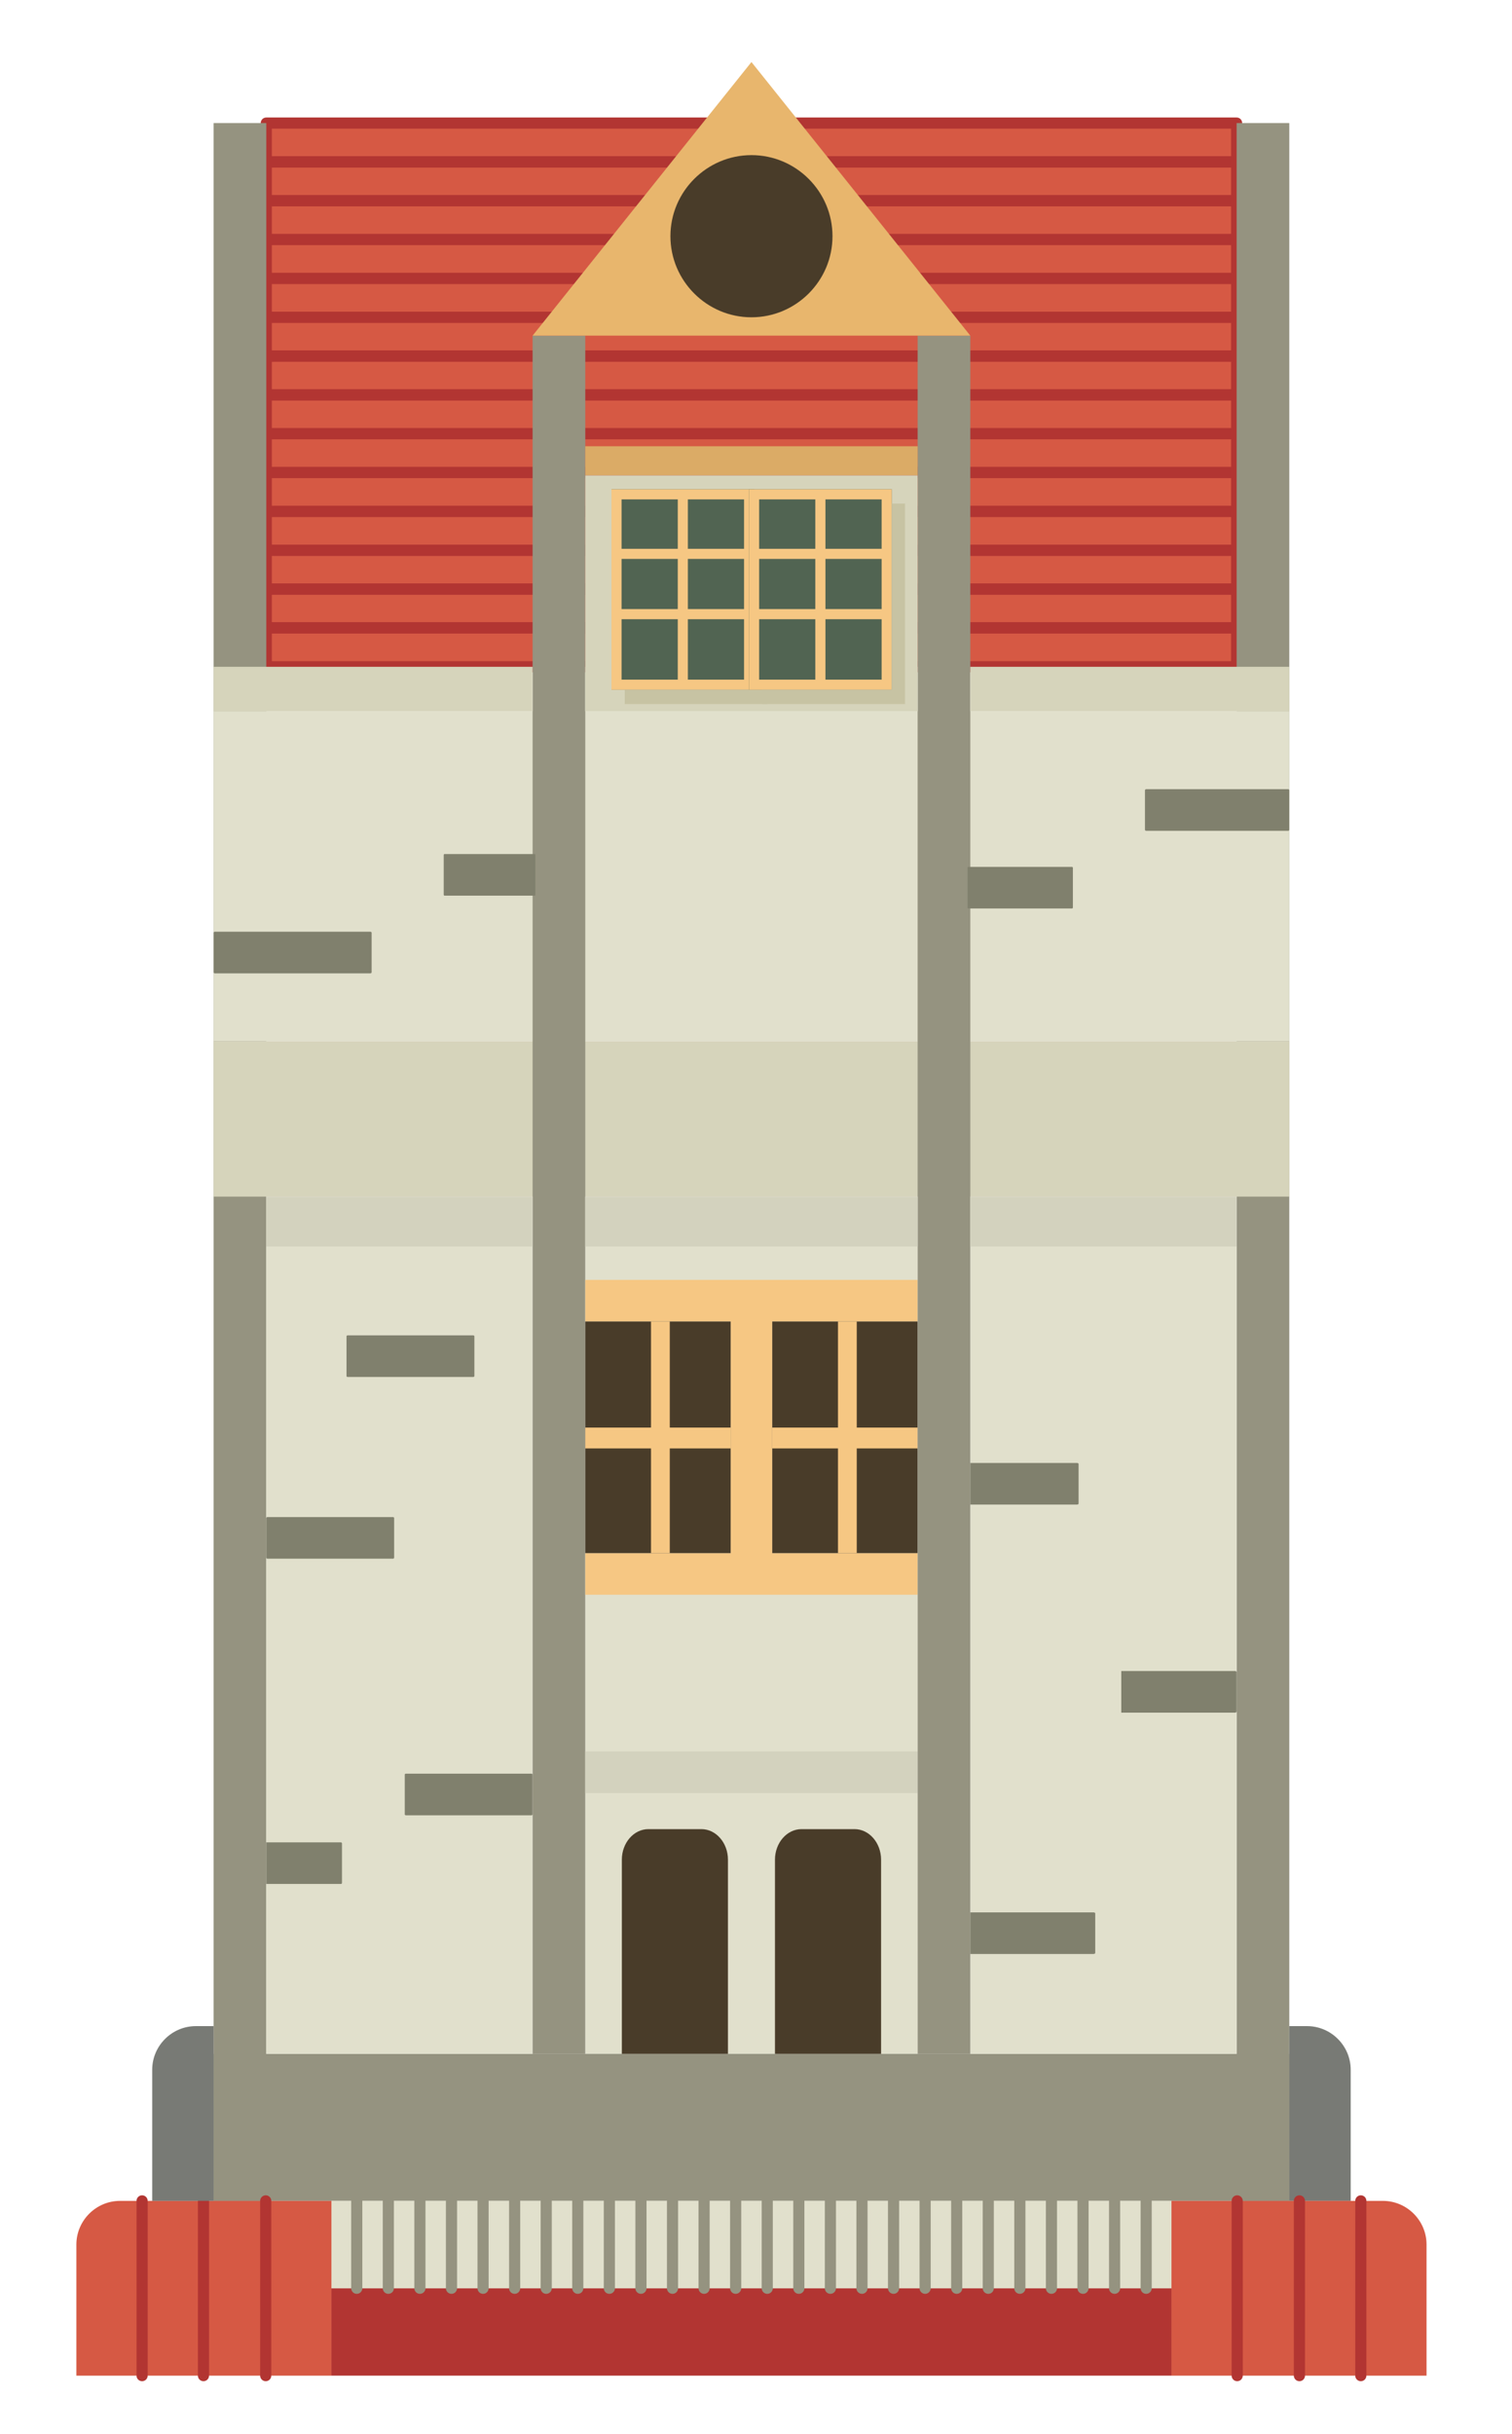 <?xml version="1.0" standalone="no"?><!-- Generator: Gravit.io --><svg xmlns="http://www.w3.org/2000/svg" xmlns:xlink="http://www.w3.org/1999/xlink" style="isolation:isolate" viewBox="0 0 230 370" width="230" height="370"><defs><clipPath id="_clipPath_xt3m0suAE0Sq0Bh08JBt8Y9aeCe7d7vW"><rect width="230" height="370"/></clipPath></defs><g clip-path="url(#_clipPath_xt3m0suAE0Sq0Bh08JBt8Y9aeCe7d7vW)"><g><rect x="-1" y="-1" width="582" height="402" transform="matrix(1,0,0,1,0,0)" fill="none"/></g><g><path d=" M 40.509 18.709 L 188.113 18.709 L 188.113 24.613 L 40.509 24.613 L 40.509 18.709 Z " fill-rule="evenodd" fill="rgb(214,89,68)"/><path d=" M 40.509 24.613 L 188.113 24.613 L 188.113 30.516 L 40.509 30.516 L 40.509 24.613 Z " fill-rule="evenodd" fill="rgb(214,89,68)"/><path d=" M 40.509 30.515 L 188.113 30.515 L 188.113 36.419 L 40.509 36.419 L 40.509 30.515 Z " fill-rule="evenodd" fill="rgb(214,89,68)"/><path d=" M 40.509 36.419 L 188.113 36.419 L 188.113 42.324 L 40.509 42.324 L 40.509 36.419 Z " fill-rule="evenodd" fill="rgb(214,89,68)"/><path d=" M 40.509 42.321 L 188.113 42.321 L 188.113 48.225 L 40.509 48.225 L 40.509 42.321 Z " fill-rule="evenodd" fill="rgb(214,89,68)"/><path d=" M 40.509 48.226 L 188.113 48.226 L 188.113 54.129 L 40.509 54.129 L 40.509 48.226 Z " fill-rule="evenodd" fill="rgb(214,89,68)"/><path d=" M 40.509 54.127 L 188.113 54.127 L 188.113 60.033 L 40.509 60.033 L 40.509 54.127 Z " fill-rule="evenodd" fill="rgb(214,89,68)"/><path d=" M 40.509 60.032 L 188.113 60.032 L 188.113 65.936 L 40.509 65.936 L 40.509 60.032 Z " fill-rule="evenodd" fill="rgb(214,89,68)"/><path d=" M 40.509 65.934 L 188.113 65.934 L 188.113 71.838 L 40.509 71.838 L 40.509 65.934 Z " fill-rule="evenodd" fill="rgb(214,89,68)"/><path d=" M 40.509 71.838 L 188.113 71.838 L 188.113 77.741 L 40.509 77.741 L 40.509 71.838 Z " fill-rule="evenodd" fill="rgb(214,89,68)"/><path d=" M 40.509 77.741 L 188.113 77.741 L 188.113 83.645 L 40.509 83.645 L 40.509 77.741 Z " fill-rule="evenodd" fill="rgb(214,89,68)"/><path d=" M 40.509 83.644 L 188.113 83.644 L 188.113 89.548 L 40.509 89.548 L 40.509 83.644 Z " fill-rule="evenodd" fill="rgb(214,89,68)"/><path d=" M 40.509 89.546 L 188.113 89.546 L 188.113 95.452 L 40.509 95.452 L 40.509 89.546 Z " fill-rule="evenodd" fill="rgb(214,89,68)"/><path d=" M 40.509 95.45 L 188.113 95.45 L 188.113 101.354 L 40.509 101.354 L 40.509 95.45 Z " fill-rule="evenodd" fill="rgb(214,89,68)"/><path d=" M 40.506 17.862 L 188.112 17.862 C 188.579 17.862 188.956 18.24 188.956 18.709 L 188.956 24.615 C 188.956 25.08 188.579 25.461 188.112 25.461 L 40.506 25.461 C 40.04 25.461 39.659 25.08 39.659 24.615 L 39.659 18.709 C 39.659 18.24 40.04 17.862 40.506 17.862 L 40.506 17.862 Z  M 187.264 19.559 L 41.353 19.559 L 41.353 23.769 L 187.265 23.769 L 187.265 19.559 L 187.264 19.559 L 187.264 19.559 Z " fill="rgb(178,53,50)"/><path d=" M 40.506 23.768 L 188.112 23.768 C 188.579 23.768 188.956 24.144 188.956 24.613 L 188.956 30.516 C 188.956 30.986 188.579 31.366 188.112 31.366 L 40.506 31.366 C 40.04 31.366 39.659 30.986 39.659 30.516 L 39.659 24.613 C 39.659 24.144 40.04 23.768 40.506 23.768 L 40.506 23.768 Z  M 187.264 25.461 L 41.353 25.461 L 41.353 29.668 L 187.265 29.668 L 187.265 25.461 L 187.264 25.461 L 187.264 25.461 Z " fill="rgb(178,53,50)"/><path d=" M 40.506 29.668 L 188.112 29.668 C 188.579 29.668 188.956 30.049 188.956 30.517 L 188.956 36.419 C 188.956 36.89 188.579 37.268 188.112 37.268 L 40.506 37.268 C 40.04 37.268 39.659 36.89 39.659 36.419 L 39.659 30.517 C 39.659 30.049 40.04 29.668 40.506 29.668 L 40.506 29.668 Z  M 187.264 31.363 L 41.353 31.363 L 41.353 35.574 L 187.265 35.574 L 187.265 31.363 L 187.264 31.363 L 187.264 31.363 Z " fill="rgb(178,53,50)"/><path d=" M 40.506 35.572 L 188.112 35.572 C 188.579 35.572 188.956 35.951 188.956 36.419 L 188.956 42.324 C 188.956 42.791 188.579 43.171 188.112 43.171 L 40.506 43.171 C 40.04 43.171 39.659 42.791 39.659 42.324 L 39.659 36.419 C 39.659 35.951 40.04 35.572 40.506 35.572 L 40.506 35.572 Z  M 187.264 37.267 L 41.353 37.267 L 41.353 41.477 L 187.265 41.477 L 187.265 37.267 L 187.264 37.267 L 187.264 37.267 Z " fill="rgb(178,53,50)"/><path d=" M 40.506 41.477 L 188.112 41.477 C 188.579 41.477 188.956 41.855 188.956 42.321 L 188.956 48.227 C 188.956 48.697 188.579 49.074 188.112 49.074 L 40.506 49.074 C 40.04 49.074 39.659 48.697 39.659 48.227 L 39.659 42.321 C 39.659 41.855 40.04 41.477 40.506 41.477 L 40.506 41.477 Z  M 187.264 43.169 L 41.353 43.169 L 41.353 47.381 L 187.265 47.381 L 187.265 43.169 L 187.264 43.169 L 187.264 43.169 Z " fill="rgb(178,53,50)"/><path d=" M 40.506 47.379 L 188.112 47.379 C 188.579 47.379 188.956 47.76 188.956 48.228 L 188.956 54.132 C 188.956 54.598 188.579 54.979 188.112 54.979 L 40.506 54.979 C 40.04 54.979 39.659 54.598 39.659 54.132 L 39.659 48.228 C 39.659 47.76 40.04 47.379 40.506 47.379 L 40.506 47.379 Z  M 187.264 49.074 L 41.353 49.074 L 41.353 53.283 L 187.265 53.283 L 187.265 49.074 L 187.264 49.074 L 187.264 49.074 Z " fill="rgb(178,53,50)"/><path d=" M 40.506 53.28 L 188.112 53.28 C 188.579 53.28 188.956 53.663 188.956 54.127 L 188.956 60.033 C 188.956 60.502 188.579 60.882 188.112 60.882 L 40.506 60.882 C 40.04 60.882 39.659 60.502 39.659 60.033 L 39.659 54.127 C 39.659 53.663 40.04 53.28 40.506 53.28 L 40.506 53.28 Z  M 187.264 54.978 L 41.353 54.978 L 41.353 59.185 L 187.265 59.185 L 187.265 54.978 L 187.264 54.978 L 187.264 54.978 Z " fill="rgb(178,53,50)"/><path d=" M 40.506 59.185 L 188.112 59.185 C 188.579 59.185 188.956 59.566 188.956 60.033 L 188.956 65.936 C 188.956 66.405 188.579 66.784 188.112 66.784 L 40.506 66.784 C 40.04 66.784 39.659 66.405 39.659 65.936 L 39.659 60.033 C 39.659 59.566 40.04 59.185 40.506 59.185 L 40.506 59.185 Z  M 187.264 60.88 L 41.353 60.88 L 41.353 65.09 L 187.265 65.09 L 187.265 60.88 L 187.264 60.88 L 187.264 60.88 Z " fill="rgb(178,53,50)"/><path d=" M 40.506 65.09 L 188.112 65.09 C 188.579 65.09 188.956 65.468 188.956 65.937 L 188.956 71.843 C 188.956 72.31 188.579 72.687 188.112 72.687 L 40.506 72.687 C 40.04 72.687 39.659 72.31 39.659 71.843 L 39.659 65.937 C 39.659 65.468 40.04 65.09 40.506 65.09 L 40.506 65.09 Z  M 187.264 66.782 L 41.353 66.782 L 41.353 70.991 L 187.265 70.991 L 187.265 66.782 L 187.264 66.782 L 187.264 66.782 Z " fill="rgb(178,53,50)"/><path d=" M 40.506 70.991 L 188.112 70.991 C 188.579 70.991 188.956 71.372 188.956 71.838 L 188.956 77.744 C 188.956 78.21 188.579 78.591 188.112 78.591 L 40.506 78.591 C 40.04 78.591 39.659 78.21 39.659 77.744 L 39.659 71.838 C 39.659 71.372 40.04 70.991 40.506 70.991 L 40.506 70.991 Z  M 187.264 72.686 L 41.353 72.686 L 41.353 76.895 L 187.265 76.895 L 187.265 72.686 L 187.264 72.686 L 187.264 72.686 Z " fill="rgb(178,53,50)"/><path d=" M 40.506 76.895 L 188.112 76.895 C 188.579 76.895 188.956 77.274 188.956 77.741 L 188.956 83.645 C 188.956 84.116 188.579 84.492 188.112 84.492 L 40.506 84.492 C 40.04 84.492 39.659 84.116 39.659 83.645 L 39.659 77.741 C 39.659 77.274 40.04 76.895 40.506 76.895 L 40.506 76.895 Z  M 187.264 78.588 L 41.353 78.588 L 41.353 82.801 L 187.265 82.801 L 187.265 78.588 L 187.264 78.588 L 187.264 78.588 Z " fill="rgb(178,53,50)"/><path d=" M 40.506 82.798 L 188.112 82.798 C 188.579 82.798 188.956 83.179 188.956 83.646 L 188.956 89.551 C 188.956 90.018 188.579 90.398 188.112 90.398 L 40.506 90.398 C 40.04 90.398 39.659 90.018 39.659 89.551 L 39.659 83.646 C 39.659 83.179 40.04 82.798 40.506 82.798 L 40.506 82.798 Z  M 187.264 84.492 L 41.353 84.492 L 41.353 88.704 L 187.265 88.704 L 187.265 84.492 L 187.264 84.492 L 187.264 84.492 Z " fill="rgb(178,53,50)"/><path d=" M 40.506 88.702 L 188.112 88.702 C 188.579 88.702 188.956 89.082 188.956 89.551 L 188.956 95.452 C 188.956 95.922 188.579 96.301 188.112 96.301 L 40.506 96.301 C 40.04 96.301 39.659 95.922 39.659 95.452 L 39.659 89.551 C 39.659 89.082 40.04 88.702 40.506 88.702 L 40.506 88.702 Z  M 187.264 90.397 L 41.353 90.397 L 41.353 94.603 L 187.265 94.603 L 187.265 90.397 L 187.264 90.397 L 187.264 90.397 Z " fill="rgb(178,53,50)"/><path d=" M 40.506 94.603 L 188.112 94.603 C 188.579 94.603 188.956 94.982 188.956 95.452 L 188.956 101.356 C 188.956 101.825 188.579 102.203 188.112 102.203 L 40.506 102.203 C 40.04 102.203 39.659 101.825 39.659 101.356 L 39.659 95.452 C 39.659 94.982 40.04 94.603 40.506 94.603 L 40.506 94.603 Z  M 187.264 96.299 L 41.353 96.299 L 41.353 100.51 L 187.265 100.51 L 187.265 96.299 L 187.264 96.299 L 187.264 96.299 Z " fill="rgb(178,53,50)"/><path d=" M 188.112 18.709 L 196.124 18.709 L 196.124 334.582 L 188.112 334.582 L 188.112 18.709 L 188.112 18.709 Z " fill-rule="evenodd" fill="rgb(149,147,128)"/><path d=" M 32.494 18.709 L 40.509 18.709 L 40.509 334.582 L 32.494 334.582 L 32.494 18.709 Z " fill-rule="evenodd" fill="rgb(149,147,128)"/><path d=" M 32.494 108.115 L 196.124 108.115 L 196.124 158.301 L 32.494 158.301 L 32.494 108.115 Z " fill-rule="evenodd" fill="rgb(225,224,204)"/><path d=" M 32.494 158.301 L 196.124 158.301 L 196.124 181.917 L 32.494 181.917 L 32.494 158.301 Z " fill-rule="evenodd" fill="rgb(214,212,187)"/><path d=" M 89.032 181.917 L 139.589 181.917 L 139.589 312.232 L 89.032 312.232 L 89.032 181.917 L 89.032 181.917 Z " fill-rule="evenodd" fill="rgb(225,224,204)"/><path d=" M 32.494 312.232 L 196.124 312.232 L 196.124 334.582 L 32.494 334.582 L 32.494 312.232 Z " fill-rule="evenodd" fill="rgb(149,147,128)"/><path d=" M 40.506 181.917 L 81.018 181.917 L 81.018 312.232 L 40.506 312.232 L 40.506 181.917 L 40.506 181.917 Z " fill-rule="evenodd" fill="rgb(225,224,204)"/><path d=" M 40.665 230.63 L 59.797 230.63 C 59.882 230.63 59.954 230.701 59.954 230.786 L 59.954 236.797 C 59.954 236.88 59.881 236.955 59.797 236.955 L 40.665 236.955 C 40.582 236.955 40.506 236.884 40.506 236.797 L 40.506 230.786 C 40.506 230.701 40.577 230.63 40.665 230.63 Z " fill-rule="evenodd" fill="rgb(128,128,109)"/><path d=" M 52.87 203.005 L 72.002 203.005 C 72.089 203.005 72.161 203.08 72.161 203.163 L 72.161 209.175 C 72.161 209.257 72.086 209.332 72.002 209.332 L 52.87 209.332 C 52.787 209.332 52.711 209.261 52.711 209.175 L 52.711 203.163 C 52.711 203.076 52.784 203.005 52.87 203.005 Z " fill-rule="evenodd" fill="rgb(128,128,109)"/><path d=" M 61.728 269.638 L 80.859 269.638 C 80.946 269.638 81.018 269.713 81.018 269.796 L 81.018 275.806 C 81.018 275.889 80.943 275.967 80.859 275.967 L 61.728 275.967 C 61.643 275.967 61.57 275.894 61.57 275.806 L 61.57 269.796 C 61.57 269.708 61.64 269.638 61.728 269.638 Z " fill-rule="evenodd" fill="rgb(128,128,109)"/><path d=" M 40.506 280.08 L 51.865 280.08 C 51.949 280.08 52.021 280.155 52.021 280.238 L 52.021 286.249 C 52.021 286.334 51.943 286.405 51.865 286.405 L 40.506 286.405 L 40.506 280.08 L 40.506 280.08 Z " fill-rule="evenodd" fill="rgb(128,128,109)"/><path d=" M 81.018 51.026 L 89.029 51.026 L 89.029 312.232 L 81.018 312.232 L 81.018 51.026 L 81.018 51.026 Z " fill-rule="evenodd" fill="rgb(149,147,128)"/><path d=" M 94.593 312.232 L 110.733 312.232 L 110.733 282.711 C 110.733 280.16 108.919 278.07 106.696 278.07 L 98.627 278.07 C 96.408 278.07 94.592 280.16 94.592 282.711 L 94.592 312.232 L 94.593 312.232 Z " fill-rule="evenodd" fill="rgb(73,60,41)"/><path d=" M 117.885 312.232 L 134.026 312.232 L 134.026 282.711 C 134.026 280.16 132.212 278.07 129.992 278.07 L 121.923 278.07 C 119.701 278.07 117.886 280.16 117.886 282.711 L 117.886 312.232 L 117.885 312.232 Z " fill-rule="evenodd" fill="rgb(73,60,41)"/><path d=" M 89.032 266.264 L 139.589 266.264 L 139.589 272.589 L 89.032 272.589 L 89.032 266.264 Z " fill-rule="evenodd" fill="rgb(211,210,190)"/><path d=" M 89.029 194.572 L 139.589 194.572 L 139.589 200.897 L 117.471 200.897 L 117.471 236.112 L 139.589 236.112 L 139.589 242.437 L 89.029 242.437 L 89.029 236.112 L 111.147 236.112 L 111.147 200.897 L 89.029 200.897 L 89.029 194.572 Z " fill-rule="evenodd" fill="rgb(246,199,131)"/><path d=" M 89.029 200.897 L 111.147 200.897 L 111.147 236.111 L 89.029 236.111 L 89.029 200.897 L 89.029 200.897 Z " fill-rule="evenodd" fill="rgb(73,60,41)"/><path d=" M 117.471 200.897 L 139.588 200.897 L 139.588 236.111 L 117.471 236.111 L 117.471 200.897 L 117.471 200.897 Z " fill-rule="evenodd" fill="rgb(73,60,41)"/><path d=" M 127.471 200.897 L 130.326 200.897 L 130.326 217.024 L 139.589 217.024 L 139.589 220.194 L 130.326 220.194 L 130.326 236.112 L 127.471 236.112 L 127.471 220.194 L 117.471 220.194 L 117.471 217.024 L 127.471 217.024 L 127.471 200.897 Z " fill-rule="evenodd" fill="rgb(246,199,131)"/><path d=" M 99.029 200.897 L 101.884 200.897 L 101.884 217.024 L 111.147 217.024 L 111.147 220.194 L 101.884 220.194 L 101.884 236.112 L 99.029 236.112 L 99.029 220.194 L 89.029 220.194 L 89.029 217.024 L 99.029 217.024 L 99.029 200.897 Z " fill-rule="evenodd" fill="rgb(246,199,131)"/><path d=" M 147.6 181.917 L 188.112 181.917 L 188.112 312.232 L 147.6 312.232 L 147.6 181.917 L 147.6 181.917 Z " fill-rule="evenodd" fill="rgb(225,224,204)"/><path d=" M 139.589 51.026 L 147.6 51.026 L 147.6 312.232 L 139.589 312.232 L 139.589 51.026 L 139.589 51.026 Z " fill-rule="evenodd" fill="rgb(149,147,128)"/><path d=" M 147.599 290.725 L 166.342 290.725 C 166.488 290.725 166.603 290.799 166.603 290.882 L 166.603 296.892 C 166.603 296.978 166.48 297.048 166.342 297.048 L 147.599 297.048 L 147.599 290.725 Z " fill-rule="evenodd" fill="rgb(128,128,109)"/><path d=" M 170.564 254.034 L 187.872 254.034 C 188.003 254.034 188.112 254.108 188.112 254.192 L 188.112 260.201 C 188.112 260.287 188 260.359 187.872 260.359 L 170.564 260.359 L 170.564 254.034 Z " fill-rule="evenodd" fill="rgb(128,128,109)"/><path d=" M 147.599 222.406 L 163.848 222.406 C 163.972 222.406 164.072 222.479 164.072 222.563 L 164.072 228.573 C 164.072 228.656 163.967 228.728 163.848 228.728 L 147.599 228.728 L 147.599 222.406 Z " fill-rule="evenodd" fill="rgb(128,128,109)"/><path d=" M 114.308 9.431 L 130.956 30.228 L 147.599 51.026 L 114.308 51.026 L 81.018 51.026 L 97.662 30.228 L 114.308 9.431 L 114.308 9.431 Z " fill-rule="evenodd" fill="rgb(232,182,109)"/><path d=" M 114.31 48.236 C 121.098 48.236 126.636 42.697 126.636 35.908 C 126.636 29.119 121.098 23.583 114.31 23.583 C 107.521 23.583 101.983 29.119 101.983 35.908 C 101.983 42.697 107.521 48.236 114.31 48.236 Z " fill-rule="evenodd" fill="rgb(73,60,41)"/><path d=" M 89.032 67.841 L 139.589 67.841 L 139.589 72.27 L 89.032 72.27 L 89.032 67.841 Z " fill-rule="evenodd" fill="rgb(219,171,102)"/><path d=" M 32.494 101.369 L 81.018 101.369 L 81.018 108.117 L 32.494 108.117 L 32.494 101.369 L 32.494 101.369 Z  M 89.029 101.369 L 139.589 101.369 L 139.589 108.117 L 89.029 108.117 L 89.029 101.369 L 89.029 101.369 L 89.029 101.369 Z  M 147.599 101.369 L 196.123 101.369 L 196.123 108.117 L 147.599 108.117 L 147.599 101.369 Z " fill-rule="evenodd" fill="rgb(214,212,187)"/><path d=" M 67.61 129.836 L 81.324 129.836 C 81.387 129.836 81.437 129.909 81.437 129.994 L 81.437 136.004 C 81.437 136.088 81.385 136.161 81.324 136.161 L 67.61 136.161 C 67.549 136.161 67.496 136.09 67.496 136.004 L 67.496 129.994 C 67.495 129.906 67.548 129.836 67.61 129.836 Z " fill-rule="evenodd" fill="rgb(128,128,109)"/><path d=" M 32.687 141.643 L 56.336 141.643 C 56.444 141.643 56.531 141.716 56.531 141.802 L 56.531 147.814 C 56.531 147.896 56.439 147.971 56.336 147.971 L 32.687 147.971 C 32.583 147.971 32.494 147.897 32.494 147.814 L 32.494 141.802 C 32.494 141.716 32.582 141.643 32.687 141.643 Z " fill-rule="evenodd" fill="rgb(128,128,109)"/><path d=" M 174.348 119.976 L 195.945 119.976 C 196.044 119.976 196.124 120.051 196.124 120.137 L 196.124 126.147 C 196.124 126.233 196.041 126.303 195.945 126.303 L 174.348 126.303 C 174.252 126.303 174.168 126.233 174.168 126.147 L 174.168 120.137 C 174.169 120.05 174.251 119.976 174.348 119.976 Z " fill-rule="evenodd" fill="rgb(128,128,109)"/><path d=" M 89.032 72.269 L 139.589 72.269 L 139.589 108.115 L 89.032 108.115 L 89.032 72.269 Z " fill-rule="evenodd" fill="rgb(214,212,187)"/><path d=" M 147.309 131.787 L 163.073 131.787 C 163.144 131.787 163.204 131.86 163.204 131.945 L 163.204 137.955 C 163.204 138.039 163.144 138.11 163.073 138.11 L 147.309 138.11 C 147.239 138.11 147.179 138.041 147.179 137.955 L 147.179 131.945 C 147.179 131.856 147.236 131.787 147.309 131.787 Z " fill-rule="evenodd" fill="rgb(128,128,109)"/><g><g><path d=" M 93.013 74.377 L 114.725 74.377 L 114.725 104.856 L 93.013 104.856 L 93.013 74.377 Z " fill-rule="evenodd" fill="rgb(81,100,82)"/><path d=" M 93.013 74.38 L 94.551 74.38 L 103.101 74.38 L 104.636 74.38 L 113.183 74.38 L 114.721 74.38 L 114.721 75.92 L 114.721 83.431 L 114.721 84.969 L 114.721 92.596 L 114.721 94.137 L 114.721 103.321 L 114.721 104.86 L 113.183 104.86 L 104.636 104.86 L 103.101 104.86 L 94.551 104.86 L 93.013 104.86 L 93.013 103.321 L 93.013 94.137 L 93.013 92.596 L 93.013 84.969 L 93.013 83.431 L 93.013 75.92 L 93.013 74.38 L 93.013 74.38 Z  M 94.551 83.431 L 103.101 83.431 L 103.101 75.92 L 94.551 75.92 L 94.551 83.431 L 94.551 83.431 Z  M 104.636 83.431 L 113.183 83.431 L 113.183 75.92 L 104.636 75.92 L 104.636 83.431 L 104.636 83.431 Z  M 113.183 84.969 L 104.636 84.969 L 104.636 92.596 L 113.183 92.596 L 113.183 84.969 L 113.183 84.969 Z  M 103.1 84.969 L 94.55 84.969 L 94.55 92.596 L 103.1 92.596 L 103.1 84.969 L 103.1 84.969 Z  M 113.183 94.137 L 104.636 94.137 L 104.636 103.321 L 113.183 103.321 L 113.183 94.137 L 113.183 94.137 Z  M 103.1 94.137 L 94.55 94.137 L 94.55 103.321 L 103.1 103.321 L 103.1 94.137 Z " fill-rule="evenodd" fill="rgb(246,199,131)"/></g><path d=" M 114.72 76.556 L 116.745 76.556 L 116.745 107.035 L 95.035 107.035 L 95.035 104.859 L 103.1 104.859 L 104.636 104.859 L 113.183 104.859 L 114.72 104.859 L 114.72 103.32 L 114.72 94.137 L 114.72 92.596 L 114.72 84.969 L 114.72 83.431 L 114.72 76.556 L 114.72 76.556 Z " fill-rule="evenodd" fill="rgb(199,195,163)"/></g><g><path d=" M 113.937 74.377 L 135.65 74.377 L 135.65 104.856 L 113.937 104.856 L 113.937 74.377 Z " fill-rule="evenodd" fill="rgb(81,100,82)"/><path d=" M 113.937 74.38 L 115.478 74.38 L 124.025 74.38 L 125.565 74.38 L 134.11 74.38 L 135.65 74.38 L 135.65 75.92 L 135.65 83.431 L 135.65 84.969 L 135.65 92.596 L 135.65 94.137 L 135.65 103.321 L 135.65 104.86 L 134.11 104.86 L 125.565 104.86 L 124.025 104.86 L 115.478 104.86 L 113.937 104.86 L 113.937 103.321 L 113.937 94.137 L 113.937 92.596 L 113.937 84.969 L 113.937 83.431 L 113.937 75.92 L 113.937 74.38 L 113.937 74.38 Z  M 115.478 83.431 L 124.025 83.431 L 124.025 75.92 L 115.478 75.92 L 115.478 83.431 L 115.478 83.431 Z  M 125.565 83.431 L 134.11 83.431 L 134.11 75.92 L 125.565 75.92 L 125.565 83.431 L 125.565 83.431 Z  M 134.11 84.969 L 125.565 84.969 L 125.565 92.596 L 134.11 92.596 L 134.11 84.969 L 134.11 84.969 Z  M 124.025 84.969 L 115.478 84.969 L 115.478 92.596 L 124.025 92.596 L 124.025 84.969 L 124.025 84.969 Z  M 134.11 94.137 L 125.565 94.137 L 125.565 103.321 L 134.11 103.321 L 134.11 94.137 L 134.11 94.137 Z  M 124.025 94.137 L 115.478 94.137 L 115.478 103.321 L 124.025 103.321 L 124.025 94.137 Z " fill-rule="evenodd" fill="rgb(246,199,131)"/></g><path d=" M 135.65 76.556 L 137.672 76.556 L 137.672 107.035 L 115.962 107.035 L 115.962 104.859 L 124.025 104.859 L 125.565 104.859 L 134.11 104.859 L 135.65 104.859 L 135.65 103.32 L 135.65 94.137 L 135.65 92.596 L 135.65 84.969 L 135.65 83.431 L 135.65 76.556 L 135.65 76.556 Z " fill-rule="evenodd" fill="rgb(199,195,163)"/><path d=" M 11.619 361.153 L 50.421 361.153 L 50.421 334.585 L 18.262 334.585 C 14.609 334.585 11.619 337.571 11.619 341.226 L 11.619 361.153 Z " fill-rule="evenodd" fill="rgb(214,89,68)"/><path d=" M 20.767 334.585 C 20.767 334.117 21.147 333.737 21.614 333.737 C 22.086 333.737 22.462 334.117 22.462 334.585 L 22.462 361.153 C 22.462 361.621 22.087 362 21.614 362 C 21.148 362 20.767 361.621 20.767 361.153 L 20.767 334.585 Z " fill="rgb(178,53,50)"/><path d=" M 30.103 334.585 C 30.103 334.117 30.486 333.737 30.953 333.737 C 31.419 333.737 31.8 334.117 31.8 334.585 L 31.8 361.153 C 31.8 361.621 31.419 362 30.953 362 C 30.486 362 30.103 361.621 30.103 361.153 L 30.103 334.585 Z " fill="rgb(178,53,50)"/><path d=" M 39.573 334.585 C 39.573 334.117 39.953 333.737 40.421 333.737 C 40.891 333.737 41.268 334.117 41.268 334.585 L 41.268 361.153 C 41.268 361.621 40.892 362 40.421 362 C 39.954 362 39.573 361.621 39.573 361.153 L 39.573 334.585 Z " fill="rgb(178,53,50)"/><path d=" M 50.418 347.868 L 178.2 347.868 L 178.2 361.152 L 50.418 361.152 L 50.418 347.868 Z " fill-rule="evenodd" fill="rgb(178,53,50)"/><path d=" M 50.418 334.585 L 178.2 334.585 L 178.2 347.868 L 50.418 347.868 L 50.418 334.585 Z " fill-rule="evenodd" fill="rgb(225,224,204)"/><path d=" M 53.421 334.585 C 53.421 334.117 53.8 333.737 54.268 333.737 C 54.736 333.737 55.116 334.117 55.116 334.585 L 55.116 347.871 C 55.116 348.338 54.736 348.717 54.268 348.717 C 53.801 348.717 53.421 348.338 53.421 347.871 L 53.421 334.585 Z " fill="rgb(149,147,128)"/><path d=" M 58.224 334.585 C 58.224 334.117 58.604 333.737 59.071 333.737 C 59.538 333.737 59.92 334.117 59.92 334.585 L 59.92 347.871 C 59.92 348.338 59.538 348.717 59.071 348.717 C 58.605 348.717 58.224 348.338 58.224 347.871 L 58.224 334.585 Z " fill="rgb(149,147,128)"/><path d=" M 63.028 334.585 C 63.028 334.117 63.407 333.737 63.875 333.737 C 64.344 333.737 64.722 334.117 64.722 334.585 L 64.722 347.871 C 64.722 348.338 64.344 348.717 63.875 348.717 C 63.408 348.717 63.028 348.338 63.028 347.871 L 63.028 334.585 Z " fill="rgb(149,147,128)"/><path d=" M 67.831 334.585 C 67.831 334.117 68.21 333.737 68.678 333.737 C 69.147 333.737 69.525 334.117 69.525 334.585 L 69.525 347.871 C 69.525 348.338 69.147 348.717 68.678 348.717 C 68.21 348.717 67.831 348.338 67.831 347.871 L 67.831 334.585 Z " fill="rgb(149,147,128)"/><path d=" M 72.634 334.585 C 72.634 334.117 73.014 333.737 73.479 333.737 C 73.95 333.737 74.328 334.117 74.328 334.585 L 74.328 347.871 C 74.328 348.338 73.95 348.717 73.479 348.717 C 73.014 348.717 72.634 348.338 72.634 347.871 L 72.634 334.585 Z " fill="rgb(149,147,128)"/><path d=" M 77.437 334.585 C 77.437 334.117 77.817 333.737 78.284 333.737 C 78.754 333.737 79.132 334.117 79.132 334.585 L 79.132 347.871 C 79.132 348.338 78.754 348.717 78.284 348.717 C 77.818 348.717 77.437 348.338 77.437 347.871 L 77.437 334.585 Z " fill="rgb(149,147,128)"/><path d=" M 82.24 334.585 C 82.24 334.117 82.62 333.737 83.087 333.737 C 83.557 333.737 83.935 334.117 83.935 334.585 L 83.935 347.871 C 83.935 348.338 83.557 348.717 83.087 348.717 C 82.621 348.717 82.24 348.338 82.24 347.871 L 82.24 334.585 Z " fill="rgb(149,147,128)"/><path d=" M 87.044 334.585 C 87.044 334.117 87.424 333.737 87.891 333.737 C 88.361 333.737 88.739 334.117 88.739 334.585 L 88.739 347.871 C 88.739 348.338 88.361 348.717 87.891 348.717 C 87.425 348.717 87.044 348.338 87.044 347.871 L 87.044 334.585 Z " fill="rgb(149,147,128)"/><path d=" M 91.847 334.585 C 91.847 334.117 92.225 333.737 92.694 333.737 C 93.164 333.737 93.542 334.117 93.542 334.585 L 93.542 347.871 C 93.542 348.338 93.164 348.717 92.694 348.717 C 92.225 348.717 91.847 348.338 91.847 347.871 L 91.847 334.585 Z " fill="rgb(149,147,128)"/><path d=" M 96.651 334.585 C 96.651 334.117 97.029 333.737 97.498 333.737 C 97.965 333.737 98.346 334.117 98.346 334.585 L 98.346 347.871 C 98.346 348.338 97.966 348.717 97.498 348.717 C 97.029 348.717 96.651 348.338 96.651 347.871 L 96.651 334.585 Z " fill="rgb(149,147,128)"/><path d=" M 101.454 334.585 C 101.454 334.117 101.833 333.737 102.301 333.737 C 102.768 333.737 103.149 334.117 103.149 334.585 L 103.149 347.871 C 103.149 348.338 102.769 348.717 102.301 348.717 C 101.833 348.717 101.454 348.338 101.454 347.871 L 101.454 334.585 Z " fill="rgb(149,147,128)"/><path d=" M 106.257 334.585 C 106.257 334.117 106.636 333.737 107.104 333.737 C 107.572 333.737 107.952 334.117 107.952 334.585 L 107.952 347.871 C 107.952 348.338 107.572 348.717 107.104 348.717 C 106.637 348.717 106.257 348.338 106.257 347.871 L 106.257 334.585 Z " fill="rgb(149,147,128)"/><path d=" M 111.059 334.585 C 111.059 334.117 111.439 333.737 111.907 333.737 C 112.374 333.737 112.754 334.117 112.754 334.585 L 112.754 347.871 C 112.754 348.338 112.375 348.717 111.907 348.717 C 111.439 348.717 111.059 348.338 111.059 347.871 L 111.059 334.585 Z " fill="rgb(149,147,128)"/><path d=" M 115.864 334.585 C 115.864 334.117 116.243 333.737 116.711 333.737 C 117.179 333.737 117.558 334.117 117.558 334.585 L 117.558 347.871 C 117.558 348.338 117.179 348.717 116.711 348.717 C 116.243 348.717 115.864 348.338 115.864 347.871 L 115.864 334.585 Z " fill="rgb(149,147,128)"/><path d=" M 120.668 334.585 C 120.668 334.117 121.047 333.737 121.515 333.737 C 121.982 333.737 122.362 334.117 122.362 334.585 L 122.362 347.871 C 122.362 348.338 121.982 348.717 121.515 348.717 C 121.047 348.717 120.668 348.338 120.668 347.871 L 120.668 334.585 Z " fill="rgb(149,147,128)"/><path d=" M 125.47 334.585 C 125.47 334.117 125.85 333.737 126.315 333.737 C 126.786 333.737 127.164 334.117 127.164 334.585 L 127.164 347.871 C 127.164 348.338 126.786 348.717 126.315 348.717 C 125.85 348.717 125.47 348.338 125.47 347.871 L 125.47 334.585 Z " fill="rgb(149,147,128)"/><path d=" M 130.273 334.585 C 130.273 334.117 130.653 333.737 131.12 333.737 C 131.59 333.737 131.968 334.117 131.968 334.585 L 131.968 347.871 C 131.968 348.338 131.59 348.717 131.12 348.717 C 130.653 348.717 130.273 348.338 130.273 347.871 L 130.273 334.585 Z " fill="rgb(149,147,128)"/><path d=" M 135.077 334.585 C 135.077 334.117 135.457 333.737 135.925 333.737 C 136.394 333.737 136.772 334.117 136.772 334.585 L 136.772 347.871 C 136.772 348.338 136.394 348.717 135.925 348.717 C 135.457 348.717 135.077 348.338 135.077 347.871 L 135.077 334.585 Z " fill="rgb(149,147,128)"/><path d=" M 139.88 334.585 C 139.88 334.117 140.261 333.737 140.728 333.737 C 141.197 333.737 141.573 334.117 141.573 334.585 L 141.573 347.871 C 141.573 348.338 141.197 348.717 140.728 348.717 C 140.261 348.717 139.88 348.338 139.88 347.871 L 139.88 334.585 Z " fill="rgb(149,147,128)"/><path d=" M 144.683 334.585 C 144.683 334.117 145.061 333.737 145.531 333.737 C 146 333.737 146.378 334.117 146.378 334.585 L 146.378 347.871 C 146.378 348.338 146 348.717 145.531 348.717 C 145.061 348.717 144.683 348.338 144.683 347.871 L 144.683 334.585 Z " fill="rgb(149,147,128)"/><path d=" M 149.487 334.585 C 149.487 334.117 149.865 333.737 150.335 333.737 C 150.801 333.737 151.179 334.117 151.179 334.585 L 151.179 347.871 C 151.179 348.338 150.801 348.717 150.335 348.717 C 149.865 348.717 149.487 348.338 149.487 347.871 L 149.487 334.585 Z " fill="rgb(149,147,128)"/><path d=" M 154.288 334.585 C 154.288 334.117 154.668 333.737 155.139 333.737 C 155.605 333.737 155.986 334.117 155.986 334.585 L 155.986 347.871 C 155.986 348.338 155.605 348.717 155.139 348.717 C 154.668 348.717 154.288 348.338 154.288 347.871 L 154.288 334.585 Z " fill="rgb(149,147,128)"/><path d=" M 159.094 334.585 C 159.094 334.117 159.472 333.737 159.943 333.737 C 160.409 333.737 160.789 334.117 160.789 334.585 L 160.789 347.871 C 160.789 348.338 160.409 348.717 159.943 348.717 C 159.472 348.717 159.094 348.338 159.094 347.871 L 159.094 334.585 Z " fill="rgb(149,147,128)"/><path d=" M 163.897 334.585 C 163.897 334.117 164.276 333.737 164.744 333.737 C 165.212 333.737 165.591 334.117 165.591 334.585 L 165.591 347.871 C 165.591 348.338 165.212 348.717 164.744 348.717 C 164.276 348.717 163.897 348.338 163.897 347.871 L 163.897 334.585 Z " fill="rgb(149,147,128)"/><path d=" M 168.7 334.585 C 168.7 334.117 169.077 333.737 169.547 333.737 C 170.015 333.737 170.394 334.117 170.394 334.585 L 170.394 347.871 C 170.394 348.338 170.015 348.717 169.547 348.717 C 169.077 348.717 168.7 348.338 168.7 347.871 L 168.7 334.585 Z " fill="rgb(149,147,128)"/><path d=" M 173.504 334.585 C 173.504 334.117 173.881 333.737 174.351 333.737 C 174.818 333.737 175.198 334.117 175.198 334.585 L 175.198 347.871 C 175.198 348.338 174.818 348.717 174.351 348.717 C 173.881 348.717 173.504 348.338 173.504 347.871 L 173.504 334.585 Z " fill="rgb(149,147,128)"/><path d=" M 23.152 334.585 L 32.494 334.585 L 32.494 308.017 L 29.795 308.017 C 26.142 308.017 23.152 311.005 23.152 314.658 L 23.152 334.585 Z " fill-rule="evenodd" fill="rgb(120,122,117)"/><path d=" M 205.464 334.585 L 196.124 334.585 L 196.124 308.017 L 198.823 308.017 C 202.477 308.017 205.464 311.005 205.464 314.658 L 205.464 334.585 L 205.464 334.585 Z " fill-rule="evenodd" fill="rgb(120,122,117)"/><path d=" M 217 361.153 L 178.2 361.153 L 178.2 334.585 L 210.358 334.585 C 214.01 334.585 217 337.571 217 341.226 L 217 361.153 L 217 361.153 Z " fill-rule="evenodd" fill="rgb(214,89,68)"/><path d=" M 207.85 334.585 C 207.85 334.117 207.47 333.737 207.002 333.737 C 206.536 333.737 206.155 334.117 206.155 334.585 L 206.155 361.153 C 206.155 361.621 206.536 362 207.002 362 C 207.47 362 207.85 361.621 207.85 361.153 L 207.85 334.585 Z " fill="rgb(178,53,50)"/><path d=" M 198.512 334.585 C 198.512 334.117 198.131 333.737 197.664 333.737 C 197.197 333.737 196.814 334.117 196.814 334.585 L 196.814 361.153 C 196.814 361.621 197.197 362 197.664 362 C 198.131 362 198.512 361.621 198.512 361.153 L 198.512 334.585 Z " fill="rgb(178,53,50)"/><path d=" M 189.044 334.585 C 189.044 334.117 188.666 333.737 188.198 333.737 C 187.729 333.737 187.351 334.117 187.351 334.585 L 187.351 361.153 C 187.351 361.621 187.729 362 188.198 362 C 188.666 362 189.044 361.621 189.044 361.153 L 189.044 334.585 Z " fill="rgb(178,53,50)"/><path d=" M 147.6 181.92 L 188.112 181.92 L 188.112 189.51 L 147.6 189.51 L 147.6 181.92 Z " fill-rule="evenodd" fill="rgb(211,210,190)"/><path d=" M 40.506 181.92 L 81.018 181.92 L 81.018 189.51 L 40.506 189.51 L 40.506 181.92 L 40.506 181.92 Z " fill-rule="evenodd" fill="rgb(211,210,190)"/><path d=" M 89.032 181.92 L 139.589 181.92 L 139.589 189.51 L 89.032 189.51 L 89.032 181.92 Z " fill-rule="evenodd" fill="rgb(211,210,190)"/></g></g></svg>